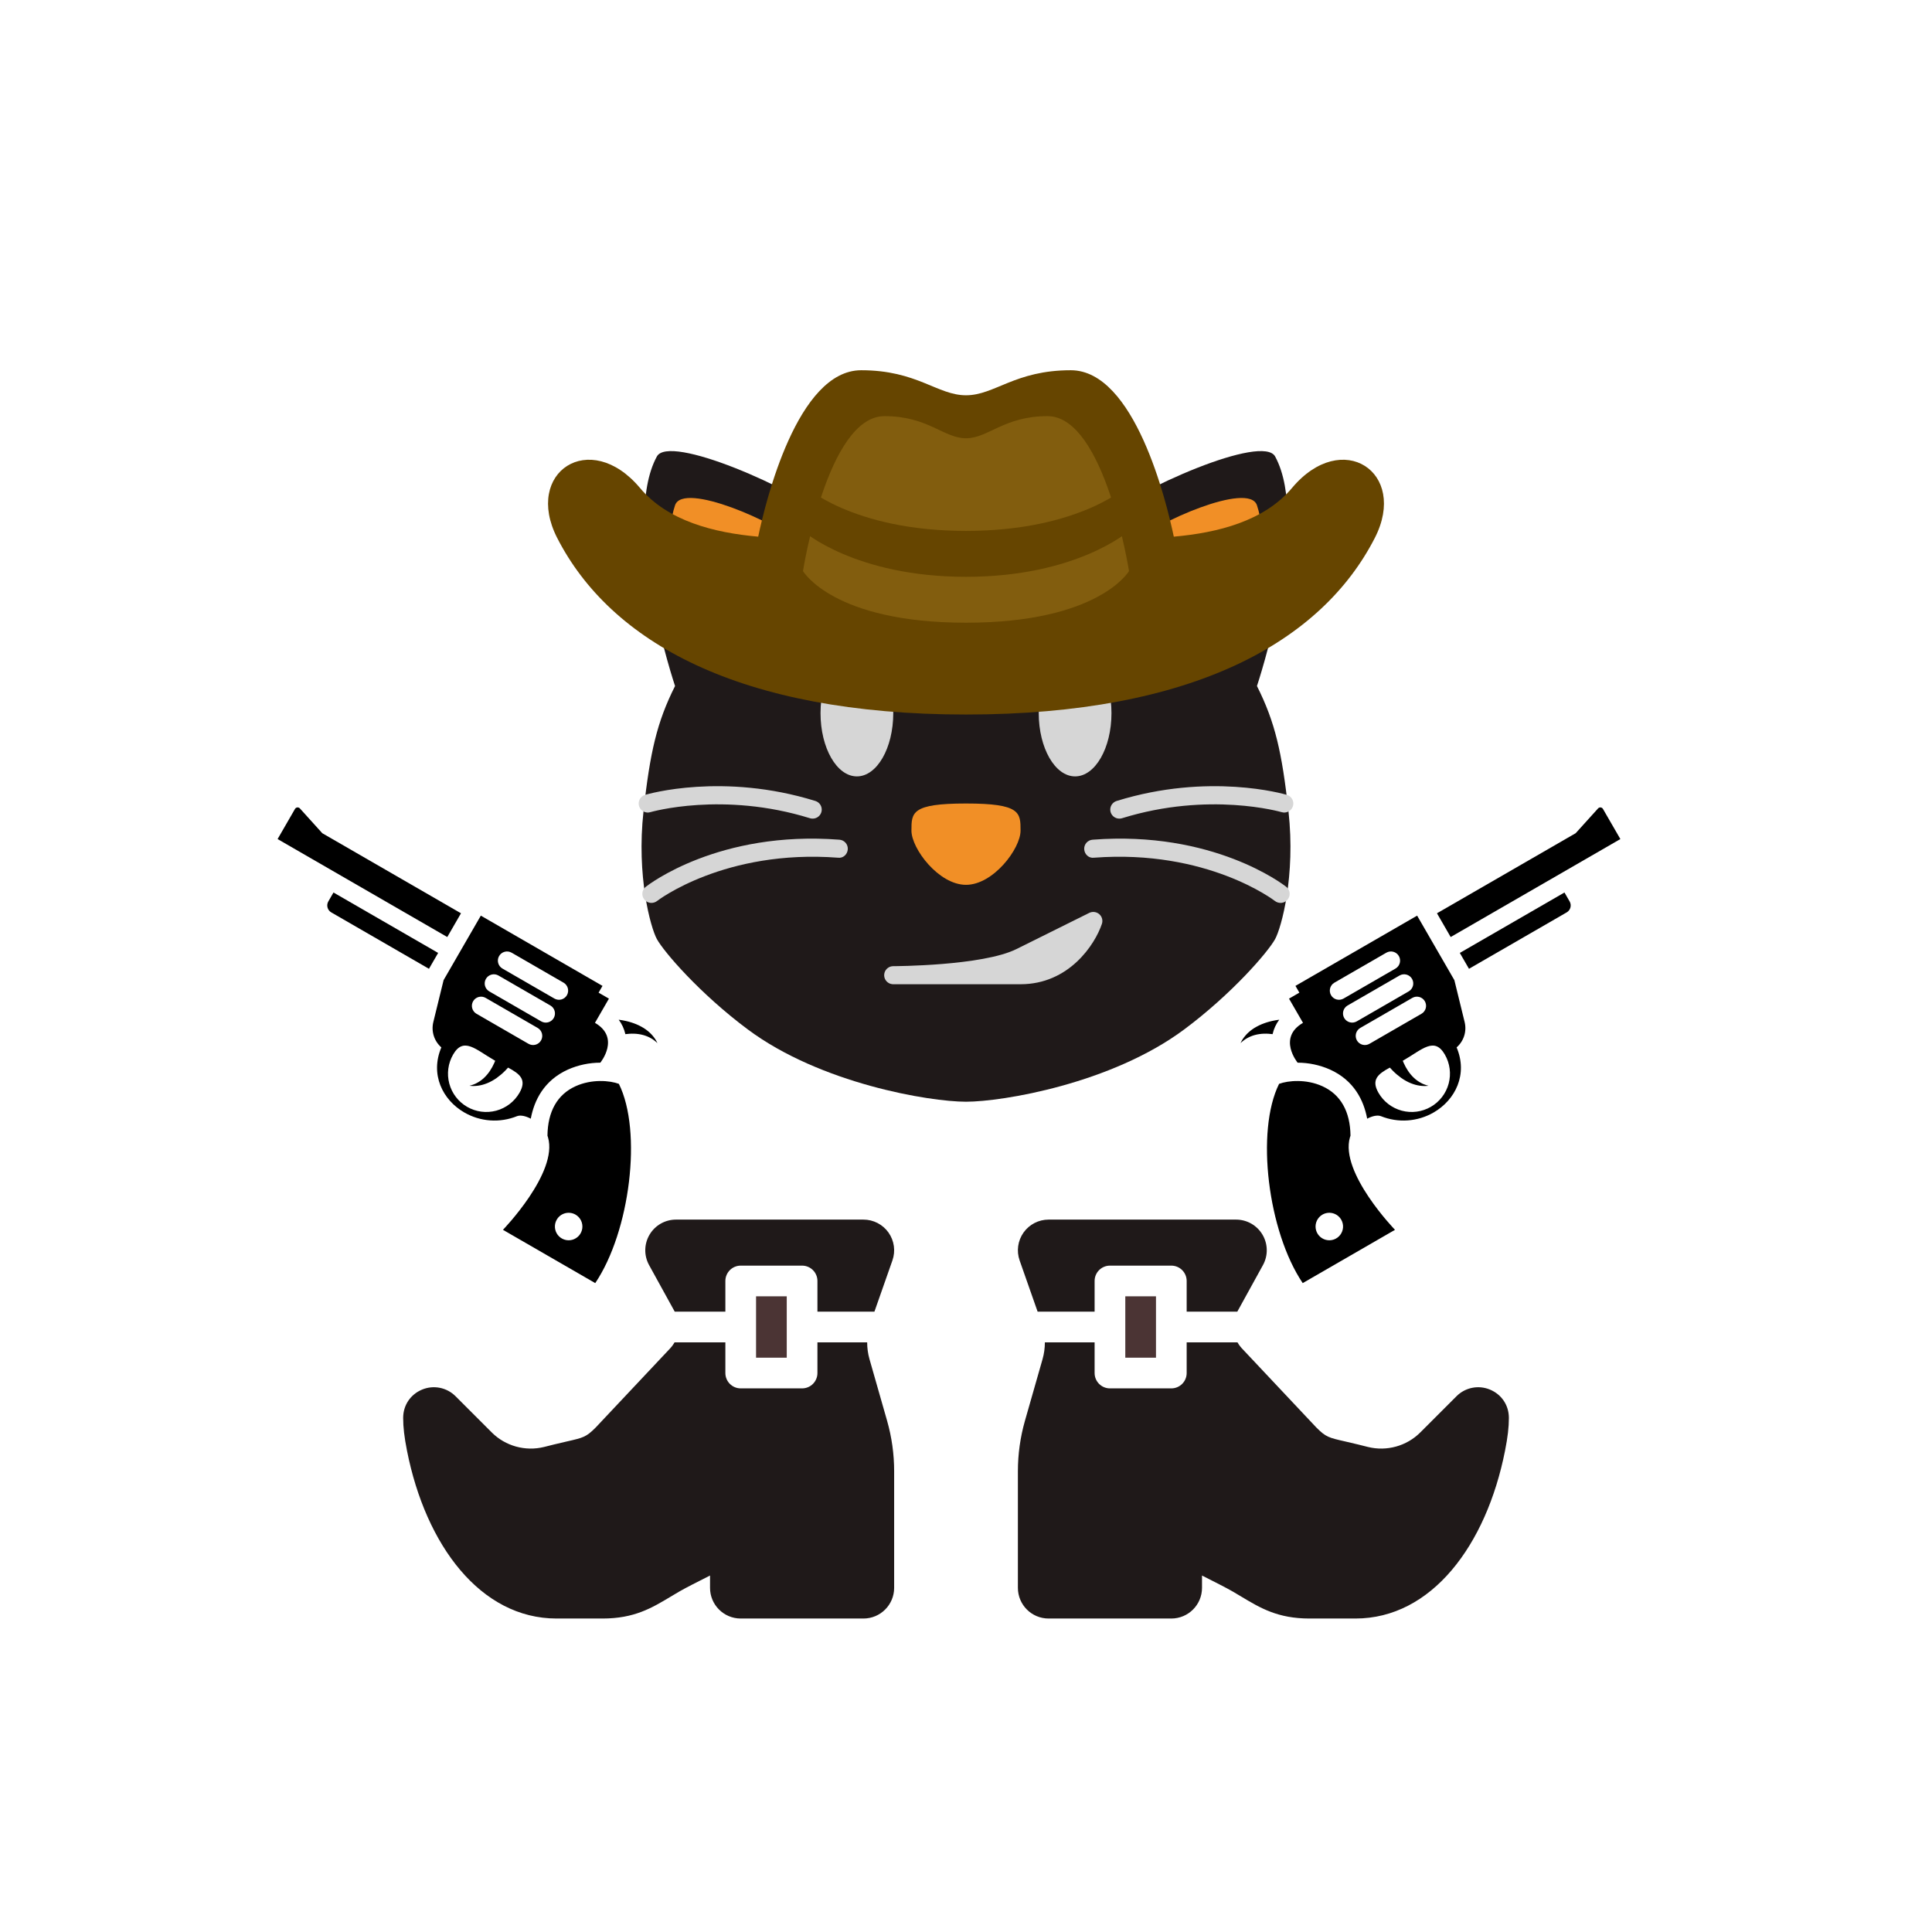<svg width="484" height="484" viewBox="0 0 484 484" fill="none" xmlns="http://www.w3.org/2000/svg">
<g clip-path="url(#clip0_5_117)">
<path d="M289.594 324.75H281.906V340.125H289.594V324.75Z" fill="#4B3434"/>
<path d="M259.941 328.594H274.219V320.906C274.219 318.784 275.94 317.062 278.062 317.062H293.437C295.56 317.062 297.281 318.784 297.281 320.906V328.594H309.967L316.393 316.927C317.705 314.546 317.66 311.648 316.277 309.307C314.894 306.967 312.379 305.531 309.659 305.531H262.687C260.195 305.531 257.857 306.74 256.415 308.774C254.974 310.809 254.608 313.414 255.436 315.767L259.941 328.594Z" fill="#1F1919"/>
<path d="M373.253 348.113C370.384 346.919 367.073 347.578 364.877 349.78L355.784 358.873C352.392 362.262 347.381 363.653 342.708 362.492L340.223 361.87C339.044 361.576 337.991 361.335 337.027 361.116C332.813 360.157 332.166 360.008 329.786 357.636L311.507 338.207C310.914 337.613 310.414 337.002 310.011 336.281H297.281V343.969C297.281 346.092 295.56 347.813 293.438 347.813H278.062C275.94 347.813 274.219 346.092 274.219 343.969V336.281H261.759C261.759 337.723 261.568 339.124 261.173 340.506L256.775 355.898C255.597 360.02 255 364.283 255 368.57V397.781C255 402.027 258.442 405.469 262.688 405.469H293.438C297.683 405.469 301.125 402.027 301.125 397.781V394.698C304.248 396.278 307.245 397.789 308.794 398.69L311.025 400.013C315.7 402.819 320.115 405.469 328.031 405.469H339.562C358.601 405.469 372.349 387.152 377.039 363.428C377.72 359.984 378 357.542 378 355.215C378 351.987 376.127 349.303 373.253 348.113Z" fill="#1F1919"/>
</g>
<g clip-path="url(#clip1_5_117)">
<path d="M189.406 324.75H197.094V340.125H189.406V324.75Z" fill="#4B3434"/>
<path d="M219.059 328.594H204.781V320.906C204.781 318.784 203.06 317.062 200.938 317.062H185.563C183.44 317.062 181.719 318.784 181.719 320.906V328.594H169.033L162.607 316.927C161.295 314.546 161.34 311.648 162.723 309.307C164.106 306.967 166.621 305.531 169.341 305.531H216.313C218.805 305.531 221.143 306.74 222.585 308.774C224.026 310.809 224.392 313.414 223.564 315.767L219.059 328.594Z" fill="#1F1919"/>
<path d="M105.747 348.113C108.616 346.919 111.927 347.578 114.123 349.78L123.216 358.873C126.608 362.262 131.619 363.653 136.292 362.492L138.777 361.87C139.956 361.576 141.009 361.335 141.973 361.116C146.187 360.157 146.834 360.008 149.214 357.636L167.493 338.207C168.086 337.613 168.586 337.002 168.989 336.281H181.719V343.969C181.719 346.092 183.44 347.813 185.562 347.813H200.938C203.06 347.813 204.781 346.092 204.781 343.969V336.281H217.241C217.241 337.723 217.432 339.124 217.827 340.506L222.225 355.898C223.403 360.02 224 364.283 224 368.57V397.781C224 402.027 220.558 405.469 216.312 405.469H185.562C181.317 405.469 177.875 402.027 177.875 397.781V394.698C174.752 396.278 171.755 397.789 170.206 398.69L167.975 400.013C163.3 402.819 158.885 405.469 150.969 405.469H139.438C120.399 405.469 106.651 387.152 101.961 363.428C101.28 359.984 101 357.542 101 355.215C101 351.987 102.873 349.303 105.747 348.113Z" fill="#1F1919"/>
</g>
<g clip-path="url(#clip2_5_117)">
<path d="M322.788 203.234C321.153 188.433 319.444 180.917 314.889 171.861C314.889 171.861 328.556 131.111 319.444 114.358C316.374 108.717 285.715 122.001 273.889 131.111C273.889 131.111 255.667 126.592 242 126.592C228.333 126.592 210.111 131.111 210.111 131.111C198.285 122.001 167.626 108.717 164.556 114.358C155.444 131.111 169.111 171.861 169.111 171.861C164.556 180.917 162.847 188.433 161.212 203.234C159.412 219.462 162.993 232.397 164.556 235.25C166.332 238.492 175.339 248.947 187.333 257.889C205.556 271.472 232.889 276 242 276C251.111 276 278.444 271.472 296.667 257.889C308.661 248.947 317.668 238.492 319.444 235.25C321.007 232.397 324.588 219.462 322.788 203.234Z" fill="#1F1919"/>
<path d="M242 201.292C255.667 201.292 255.667 203.556 255.667 208.083C255.667 212.611 248.833 221.667 242 221.667C235.167 221.667 228.333 212.611 228.333 208.083C228.333 203.556 228.329 201.292 242 201.292Z" fill="#F18F26"/>
<path d="M169.111 126.583C171.147 120.507 194.804 131.111 199.36 135.639C199.36 135.639 178.222 149.222 173.667 162.806C173.667 162.806 164.556 140.167 169.111 126.583ZM314.889 126.583C312.853 120.507 289.196 131.111 284.64 135.639C284.64 135.639 305.778 149.222 310.333 162.806C310.333 162.806 319.444 140.167 314.889 126.583Z" fill="#F18F26"/>
<path d="M182.477 138.369C182.477 131.967 210.111 144.694 205.556 149.222C201 153.75 196.444 156.48 191.889 161.008C187.333 165.536 182.477 142.897 182.477 138.369ZM301.523 138.369C301.523 131.967 273.889 144.694 278.444 149.222C283 153.75 287.556 156.48 292.111 161.008C296.667 165.536 301.523 142.897 301.523 138.369Z" fill="#1F1919"/>
<path d="M163.193 226.194C162.721 226.194 162.26 226.047 161.874 225.775C161.489 225.503 161.199 225.118 161.044 224.674C160.888 224.23 160.876 223.749 161.008 223.298C161.14 222.847 161.411 222.447 161.781 222.156C162.519 221.581 180.095 208.029 210.289 210.361C211.542 210.451 212.48 211.543 212.384 212.788C212.289 214.033 211.214 215.056 209.938 214.87C181.543 212.724 164.77 225.583 164.606 225.714C164.201 226.024 163.704 226.193 163.193 226.194ZM203.592 205.081C203.362 205.082 203.133 205.048 202.913 204.982C181.092 198.204 163.111 203.411 162.929 203.46C162.643 203.546 162.343 203.575 162.045 203.545C161.748 203.515 161.459 203.428 161.196 203.287C160.932 203.146 160.7 202.955 160.51 202.725C160.321 202.495 160.18 202.23 160.093 201.946C160.007 201.661 159.978 201.363 160.008 201.067C160.038 200.772 160.126 200.485 160.268 200.223C160.409 199.961 160.601 199.73 160.833 199.542C161.064 199.354 161.331 199.213 161.617 199.127C162.405 198.892 181.142 193.481 204.266 200.658C204.785 200.82 205.228 201.161 205.516 201.619C205.804 202.077 205.917 202.623 205.836 203.157C205.754 203.691 205.483 204.178 205.072 204.531C204.66 204.884 204.136 205.079 203.592 205.081ZM320.807 226.194C321.279 226.194 321.74 226.047 322.126 225.775C322.511 225.503 322.801 225.118 322.956 224.674C323.112 224.23 323.124 223.749 322.992 223.298C322.86 222.847 322.589 222.447 322.219 222.156C321.481 221.581 303.905 208.029 273.711 210.361C273.413 210.383 273.123 210.464 272.856 210.598C272.589 210.732 272.352 210.917 272.157 211.142C271.962 211.368 271.814 211.629 271.722 211.911C271.629 212.194 271.593 212.492 271.616 212.788C271.711 214.033 272.786 215.056 274.062 214.87C302.457 212.724 319.23 225.583 319.394 225.714C319.799 226.024 320.296 226.193 320.807 226.194ZM280.408 205.081C280.631 205.081 280.863 205.05 281.087 204.982C302.908 198.204 320.889 203.411 321.071 203.46C321.357 203.546 321.657 203.575 321.955 203.545C322.252 203.515 322.541 203.428 322.804 203.287C323.068 203.146 323.301 202.955 323.49 202.725C323.679 202.495 323.82 202.23 323.907 201.946C323.993 201.661 324.022 201.363 323.992 201.067C323.962 200.772 323.874 200.485 323.732 200.223C323.591 199.961 323.399 199.73 323.167 199.542C322.936 199.354 322.669 199.213 322.383 199.127C321.595 198.892 302.858 193.481 279.734 200.658C279.215 200.82 278.772 201.161 278.484 201.619C278.196 202.077 278.083 202.623 278.164 203.157C278.246 203.691 278.517 204.178 278.928 204.531C279.34 204.884 279.864 205.079 280.408 205.081Z" fill="#D6D6D6"/>
<path d="M214.667 194.5C219.699 194.5 223.778 187.405 223.778 178.653C223.778 169.901 219.699 162.805 214.667 162.805C209.635 162.805 205.556 169.901 205.556 178.653C205.556 187.405 209.635 194.5 214.667 194.5Z" fill="#D6D6D6"/>
<path d="M269.333 194.5C274.365 194.5 278.444 187.405 278.444 178.653C278.444 169.901 274.365 162.805 269.333 162.805C264.301 162.805 260.222 169.901 260.222 178.653C260.222 187.405 264.301 194.5 269.333 194.5Z" fill="#D6D6D6"/>
<path d="M255.667 167.333C254.765 167.335 253.883 167.071 253.132 166.574C252.382 166.077 251.797 165.369 251.452 164.541C251.107 163.713 251.017 162.801 251.194 161.922C251.371 161.044 251.807 160.237 252.446 159.604C271.78 140.388 291.287 140.167 292.111 140.167C293.319 140.164 294.479 140.638 295.336 141.485C296.192 142.332 296.675 143.482 296.678 144.683C296.681 145.884 296.204 147.037 295.352 147.888C294.5 148.739 293.342 149.219 292.134 149.222C291.838 149.227 275.338 149.657 258.887 166.007C258.465 166.428 257.963 166.762 257.41 166.989C256.857 167.217 256.265 167.334 255.667 167.333ZM228.333 167.333C227.735 167.334 227.142 167.217 226.59 166.989C226.037 166.762 225.535 166.428 225.113 166.007C208.594 149.593 192.03 149.222 191.866 149.222C190.661 149.21 189.51 148.725 188.663 147.873C187.816 147.02 187.343 145.87 187.347 144.672C187.349 143.476 187.829 142.33 188.68 141.486C189.532 140.641 190.686 140.167 191.889 140.167C192.709 140.167 212.22 140.388 231.554 159.604C232.193 160.237 232.629 161.044 232.806 161.922C232.983 162.801 232.893 163.713 232.548 164.541C232.203 165.369 231.618 166.077 230.868 166.574C230.117 167.071 229.235 167.335 228.333 167.333Z" fill="#D6D6D6"/>
<path d="M275.379 229.011C275.038 228.718 274.618 228.532 274.171 228.476C273.724 228.421 273.271 228.498 272.868 228.698L254.646 237.754C246.123 241.987 224.001 242.042 223.778 242.042C223.276 242.042 222.789 242.206 222.391 242.51C221.993 242.813 221.707 243.238 221.578 243.72C221.448 244.201 221.482 244.711 221.673 245.172C221.865 245.632 222.205 246.017 222.639 246.266L222.643 246.271C222.967 246.452 223.34 246.56 223.737 246.569H255.662C267.771 246.569 274.29 236.672 276.048 231.438C276.191 231.013 276.203 230.555 276.084 230.123C275.965 229.691 275.719 229.304 275.379 229.011Z" fill="#D6D6D6"/>
</g>
<path d="M323.667 122.248C316.725 130.533 305.105 133.466 294.057 134.443C292.202 125.6 284.239 92.75 268.25 92.75C254.232 92.75 249.181 99.023 242 99.023C234.819 99.023 229.767 92.75 215.75 92.75C199.761 92.75 191.798 125.6 189.943 134.443C178.895 133.466 167.275 130.528 160.333 122.248C147.774 107.263 131.167 118.303 139.578 134.748C152.867 160.721 185.008 179 242 179C298.986 179 331.127 160.721 344.422 134.748C352.833 118.303 336.226 107.263 323.667 122.248Z" fill="#664500"/>
<path d="M262.417 104.25C251.514 104.25 247.583 109.793 242 109.793C236.418 109.793 232.486 104.25 221.583 104.25C207.216 104.25 201.167 143.062 201.167 143.062C201.167 143.062 208.645 156 242 156C275.361 156 282.833 143.062 282.833 143.062C282.833 143.062 276.784 104.25 262.417 104.25Z" fill="#825D0E"/>
<path d="M201.167 121.5C201.167 121.5 213.265 133 242 133C270.741 133 282.833 121.5 282.833 121.5V133C282.833 133 269.872 144.5 242 144.5C214.128 144.5 201.167 133 201.167 133V121.5Z" fill="#664500"/>
<g clip-path="url(#clip3_5_117)">
<path d="M155 255.456C155.598 255.531 156.192 255.635 156.78 255.767C157.212 255.868 157.652 255.979 158.095 256.119C158.541 256.259 158.981 256.418 159.414 256.595C159.844 256.775 160.263 256.977 160.671 257.202L161.26 257.542C161.454 257.654 161.633 257.787 161.809 257.912C162.145 258.153 162.465 258.415 162.768 258.697C163.035 258.945 163.287 259.209 163.52 259.49C163.743 259.741 163.913 259.998 164.071 260.212C164.229 260.426 164.337 260.634 164.432 260.798L164.705 261.324L164.268 260.932C164.125 260.813 163.944 260.679 163.745 260.524C163.546 260.369 163.301 260.218 163.015 260.066C162.73 259.904 162.436 259.76 162.133 259.636C161.8 259.499 161.46 259.383 161.113 259.29C160.935 259.243 160.755 259.192 160.565 259.159C160.376 259.126 160.193 259.086 159.999 259.061C159.616 259.005 159.23 258.971 158.843 258.957C158.454 258.948 158.065 258.949 157.685 258.975C157.306 259.001 156.991 259.028 156.667 259.073C156.372 257.764 155.804 256.531 155 255.456ZM82.252 225.824C81.986 226.286 81.914 226.834 82.052 227.349C82.19 227.864 82.526 228.303 82.988 228.569L107.466 242.702L109.762 238.724L83.544 223.587L82.252 225.824ZM155.04 271.524C160.947 283.39 157.841 308.507 149.118 321.439L126 308.091C126 308.091 139.87 293.769 137.286 284.926C137.245 284.79 137.197 284.656 137.149 284.515C137.215 278.458 139.614 274.189 144.191 272.118C148.264 270.27 152.776 270.687 155.04 271.524ZM139.475 305.546C139.134 306.136 138.976 306.814 139.02 307.493C139.065 308.173 139.31 308.825 139.725 309.365C140.139 309.906 140.705 310.311 141.35 310.53C141.995 310.749 142.691 310.772 143.349 310.596C144.007 310.419 144.598 310.052 145.047 309.54C145.496 309.027 145.784 308.394 145.873 307.718C145.962 307.043 145.848 306.356 145.547 305.745C145.246 305.134 144.77 304.626 144.18 304.285C143.389 303.829 142.448 303.705 141.566 303.941C140.684 304.178 139.931 304.755 139.475 305.546ZM75.126 202.522C75.045 202.433 74.945 202.364 74.833 202.321C74.72 202.278 74.599 202.262 74.48 202.275C74.36 202.287 74.245 202.328 74.144 202.394C74.044 202.46 73.96 202.548 73.9 202.653L69.543 210.2L112.051 234.743L115.486 228.794L80.741 208.734L75.126 202.522ZM150.394 266.196L150.431 266.218C147.631 266.22 144.861 266.804 142.298 267.933C136.236 270.671 133.825 275.686 132.971 280.247C131.678 279.57 130.38 279.281 129.504 279.628C127.38 280.482 125.089 280.842 122.805 280.68C120.521 280.518 118.304 279.839 116.321 278.695C110.869 275.547 107.697 269.135 110.567 262.39C109.681 261.619 109.024 260.618 108.669 259.498C108.315 258.378 108.275 257.182 108.555 256.041L111.127 245.541L120.456 229.383L150.938 246.981L149.957 248.679L152.55 250.176L149.049 256.239C155.506 259.983 150.404 266.202 150.404 266.202L150.394 266.196ZM125.032 239.506C124.728 240.033 124.645 240.66 124.803 241.248C124.96 241.836 125.345 242.338 125.872 242.643L138.908 250.169C139.435 250.465 140.058 250.542 140.641 250.383C141.225 250.223 141.721 249.84 142.024 249.316C142.326 248.792 142.41 248.17 142.256 247.585C142.103 247 141.725 246.499 141.205 246.191L128.169 238.665C127.641 238.361 127.015 238.278 126.426 238.436C125.838 238.594 125.337 238.978 125.032 239.506ZM121.731 245.223C121.427 245.751 121.344 246.377 121.502 246.966C121.659 247.554 122.044 248.055 122.571 248.36L135.607 255.886C136.134 256.183 136.757 256.26 137.34 256.1C137.924 255.94 138.42 255.557 138.723 255.033C139.025 254.51 139.109 253.888 138.955 253.303C138.802 252.718 138.424 252.217 137.904 251.909L124.868 244.383C124.34 244.078 123.714 243.996 123.125 244.153C122.537 244.311 122.036 244.696 121.731 245.223ZM119.342 253.953L132.378 261.48C132.639 261.634 132.929 261.736 133.23 261.778C133.53 261.82 133.836 261.802 134.13 261.725C134.424 261.648 134.699 261.513 134.941 261.329C135.182 261.145 135.385 260.915 135.537 260.652C135.688 260.389 135.787 260.098 135.825 259.797C135.864 259.496 135.843 259.19 135.763 258.897C135.683 258.604 135.545 258.33 135.358 258.091C135.171 257.851 134.939 257.651 134.674 257.502L121.638 249.976C121.112 249.679 120.489 249.602 119.906 249.762C119.322 249.922 118.826 250.305 118.523 250.829C118.221 251.353 118.137 251.974 118.291 252.559C118.444 253.144 118.822 253.645 119.342 253.953ZM130.133 273.773C132.046 270.459 130.22 269.03 127.286 267.452C127.05 267.717 126.801 267.988 126.533 268.257C126.217 268.569 125.891 268.881 125.535 269.182C125.178 269.484 124.816 269.761 124.429 270.046C124.048 270.314 123.653 270.562 123.246 270.788C123.047 270.901 122.845 271.004 122.64 271.101C122.435 271.198 122.236 271.285 122.035 271.368C121.652 271.525 121.259 271.657 120.859 271.763C120.507 271.859 120.149 271.931 119.787 271.979C119.457 272.034 119.148 272.041 118.884 272.061C118.621 272.081 118.383 272.063 118.195 272.054L117.603 272.007L118.167 271.846C118.342 271.788 118.554 271.708 118.791 271.619C119.056 271.519 119.311 271.396 119.554 271.251C119.842 271.098 120.119 270.926 120.385 270.736C120.678 270.528 120.958 270.301 121.222 270.056C121.358 269.929 121.494 269.803 121.622 269.661C121.75 269.519 121.884 269.385 122.014 269.224C122.263 268.93 122.497 268.622 122.714 268.303C122.929 267.986 123.128 267.658 123.311 267.322C123.488 266.993 123.659 266.651 123.81 266.32C123.897 266.122 123.978 265.931 124.055 265.739L123.782 265.582C119.193 262.932 116.124 259.659 113.514 264.181C112.242 266.385 111.898 269.004 112.557 271.462C113.217 273.919 114.825 276.015 117.029 277.286C119.233 278.558 121.852 278.902 124.31 278.243C126.768 277.583 128.863 275.975 130.135 273.77L130.133 273.773Z" fill="black"/>
</g>
<g clip-path="url(#clip4_5_117)">
<path d="M320.472 255.456C319.874 255.531 319.28 255.635 318.692 255.767C318.26 255.868 317.82 255.979 317.377 256.119C316.931 256.259 316.491 256.418 316.058 256.595C315.628 256.775 315.209 256.977 314.801 257.202L314.212 257.542C314.018 257.654 313.839 257.787 313.663 257.912C313.327 258.153 313.007 258.415 312.704 258.697C312.437 258.945 312.185 259.209 311.952 259.49C311.729 259.741 311.559 259.998 311.401 260.212C311.243 260.426 311.135 260.634 311.04 260.798L310.767 261.324L311.204 260.932C311.347 260.813 311.528 260.679 311.727 260.524C311.926 260.369 312.171 260.218 312.457 260.066C312.742 259.904 313.036 259.76 313.34 259.636C313.672 259.499 314.012 259.383 314.359 259.29C314.537 259.243 314.717 259.192 314.907 259.159C315.096 259.126 315.279 259.086 315.473 259.061C315.856 259.005 316.242 258.971 316.629 258.957C317.018 258.948 317.407 258.949 317.787 258.975C318.166 259.001 318.481 259.028 318.805 259.073C319.1 257.764 319.668 256.531 320.472 255.456ZM393.22 225.824C393.486 226.286 393.558 226.834 393.42 227.349C393.282 227.864 392.946 228.303 392.484 228.569L368.006 242.702L365.71 238.724L391.928 223.587L393.22 225.824ZM320.432 271.524C314.525 283.39 317.631 308.507 326.354 321.439L349.472 308.091C349.472 308.091 335.602 293.769 338.186 284.926C338.227 284.79 338.275 284.656 338.323 284.515C338.257 278.458 335.858 274.189 331.281 272.118C327.208 270.27 322.696 270.687 320.432 271.524ZM335.997 305.546C336.338 306.136 336.496 306.814 336.452 307.493C336.407 308.173 336.162 308.825 335.747 309.365C335.333 309.906 334.767 310.311 334.122 310.53C333.477 310.749 332.781 310.772 332.123 310.596C331.465 310.419 330.874 310.052 330.425 309.54C329.976 309.027 329.688 308.394 329.599 307.718C329.511 307.043 329.624 306.356 329.925 305.745C330.226 305.134 330.702 304.626 331.292 304.285C332.083 303.829 333.024 303.705 333.906 303.941C334.788 304.178 335.541 304.755 335.997 305.546ZM400.346 202.522C400.427 202.433 400.527 202.364 400.639 202.321C400.752 202.278 400.873 202.262 400.992 202.275C401.112 202.287 401.227 202.328 401.328 202.394C401.428 202.46 401.512 202.548 401.572 202.653L405.929 210.2L363.421 234.743L359.986 228.794L394.731 208.734L400.346 202.522ZM325.078 266.196L325.041 266.218C327.842 266.22 330.611 266.804 333.174 267.933C339.236 270.671 341.647 275.686 342.501 280.247C343.794 279.57 345.092 279.281 345.968 279.628C348.093 280.482 350.383 280.842 352.667 280.68C354.951 280.518 357.169 279.839 359.151 278.695C364.603 275.547 367.775 269.135 364.905 262.39C365.791 261.619 366.448 260.618 366.803 259.498C367.157 258.378 367.197 257.182 366.917 256.041L364.345 245.541L355.016 229.383L324.535 246.981L325.515 248.679L322.922 250.176L326.423 256.239C319.967 259.983 325.069 266.202 325.069 266.202L325.078 266.196ZM350.44 239.506C350.744 240.033 350.827 240.66 350.669 241.248C350.512 241.836 350.127 242.338 349.6 242.643L336.564 250.169C336.037 250.465 335.414 250.542 334.831 250.383C334.247 250.223 333.751 249.84 333.448 249.316C333.146 248.792 333.062 248.17 333.216 247.585C333.369 247 333.747 246.499 334.267 246.191L347.303 238.665C347.831 238.361 348.458 238.278 349.046 238.436C349.634 238.594 350.136 238.978 350.44 239.506ZM353.741 245.223C354.045 245.751 354.128 246.377 353.97 246.966C353.813 247.554 353.428 248.055 352.901 248.36L339.865 255.886C339.338 256.183 338.715 256.26 338.132 256.1C337.548 255.94 337.052 255.557 336.749 255.033C336.447 254.51 336.363 253.888 336.517 253.303C336.67 252.718 337.048 252.217 337.568 251.909L350.604 244.383C351.132 244.078 351.758 243.996 352.347 244.153C352.935 244.311 353.437 244.696 353.741 245.223ZM356.13 253.953L343.094 261.48C342.833 261.634 342.543 261.736 342.243 261.778C341.942 261.82 341.636 261.802 341.342 261.725C341.048 261.648 340.773 261.513 340.531 261.329C340.29 261.145 340.087 260.915 339.935 260.652C339.784 260.389 339.685 260.098 339.647 259.797C339.608 259.496 339.629 259.19 339.709 258.897C339.789 258.604 339.927 258.33 340.114 258.091C340.301 257.851 340.533 257.651 340.798 257.502L353.834 249.976C354.361 249.679 354.983 249.602 355.567 249.762C356.15 249.922 356.647 250.305 356.949 250.829C357.251 251.353 357.335 251.974 357.182 252.559C357.028 253.144 356.65 253.645 356.13 253.953ZM345.339 273.773C343.426 270.459 345.252 269.03 348.186 267.452C348.422 267.717 348.671 267.988 348.939 268.257C349.255 268.569 349.581 268.881 349.937 269.182C350.294 269.484 350.656 269.761 351.043 270.046C351.424 270.314 351.819 270.562 352.226 270.788C352.425 270.901 352.627 271.004 352.832 271.101C353.037 271.198 353.236 271.285 353.437 271.368C353.82 271.525 354.213 271.657 354.613 271.763C354.965 271.859 355.323 271.931 355.685 271.979C356.015 272.034 356.324 272.041 356.588 272.061C356.851 272.081 357.089 272.063 357.277 272.054L357.869 272.007L357.305 271.846C357.13 271.788 356.918 271.708 356.681 271.619C356.416 271.519 356.161 271.396 355.918 271.251C355.63 271.098 355.353 270.926 355.087 270.736C354.794 270.528 354.514 270.301 354.25 270.056C354.114 269.929 353.978 269.803 353.85 269.661C353.722 269.519 353.588 269.385 353.458 269.224C353.209 268.93 352.975 268.622 352.758 268.303C352.543 267.986 352.344 267.658 352.161 267.322C351.984 266.993 351.813 266.651 351.662 266.32C351.575 266.122 351.494 265.931 351.417 265.739L351.69 265.582C356.279 262.932 359.348 259.659 361.958 264.181C363.23 266.385 363.574 269.004 362.915 271.462C362.255 273.919 360.647 276.015 358.443 277.286C356.239 278.558 353.62 278.902 351.162 278.243C348.704 277.583 346.609 275.975 345.337 273.77L345.339 273.773Z" fill="black"/>
</g>
<defs>
<clipPath id="clip0_5_117">
<rect width="123" height="123" fill="white" transform="translate(255 294)"/>
</clipPath>
<clipPath id="clip1_5_117">
<rect width="123" height="123" fill="white" transform="matrix(-1 0 0 1 224 294)"/>
</clipPath>
<clipPath id="clip2_5_117">
<rect width="164" height="163" fill="white" transform="translate(160 113)"/>
</clipPath>
<clipPath id="clip3_5_117">
<rect width="138.703" height="138.703" fill="white" transform="matrix(-0.866 -0.5 -0.5 0.866 206.472 236.352)"/>
</clipPath>
<clipPath id="clip4_5_117">
<rect width="138.703" height="138.703" fill="white" transform="translate(269 236.352) rotate(-30)"/>
</clipPath>
</defs>
</svg>
